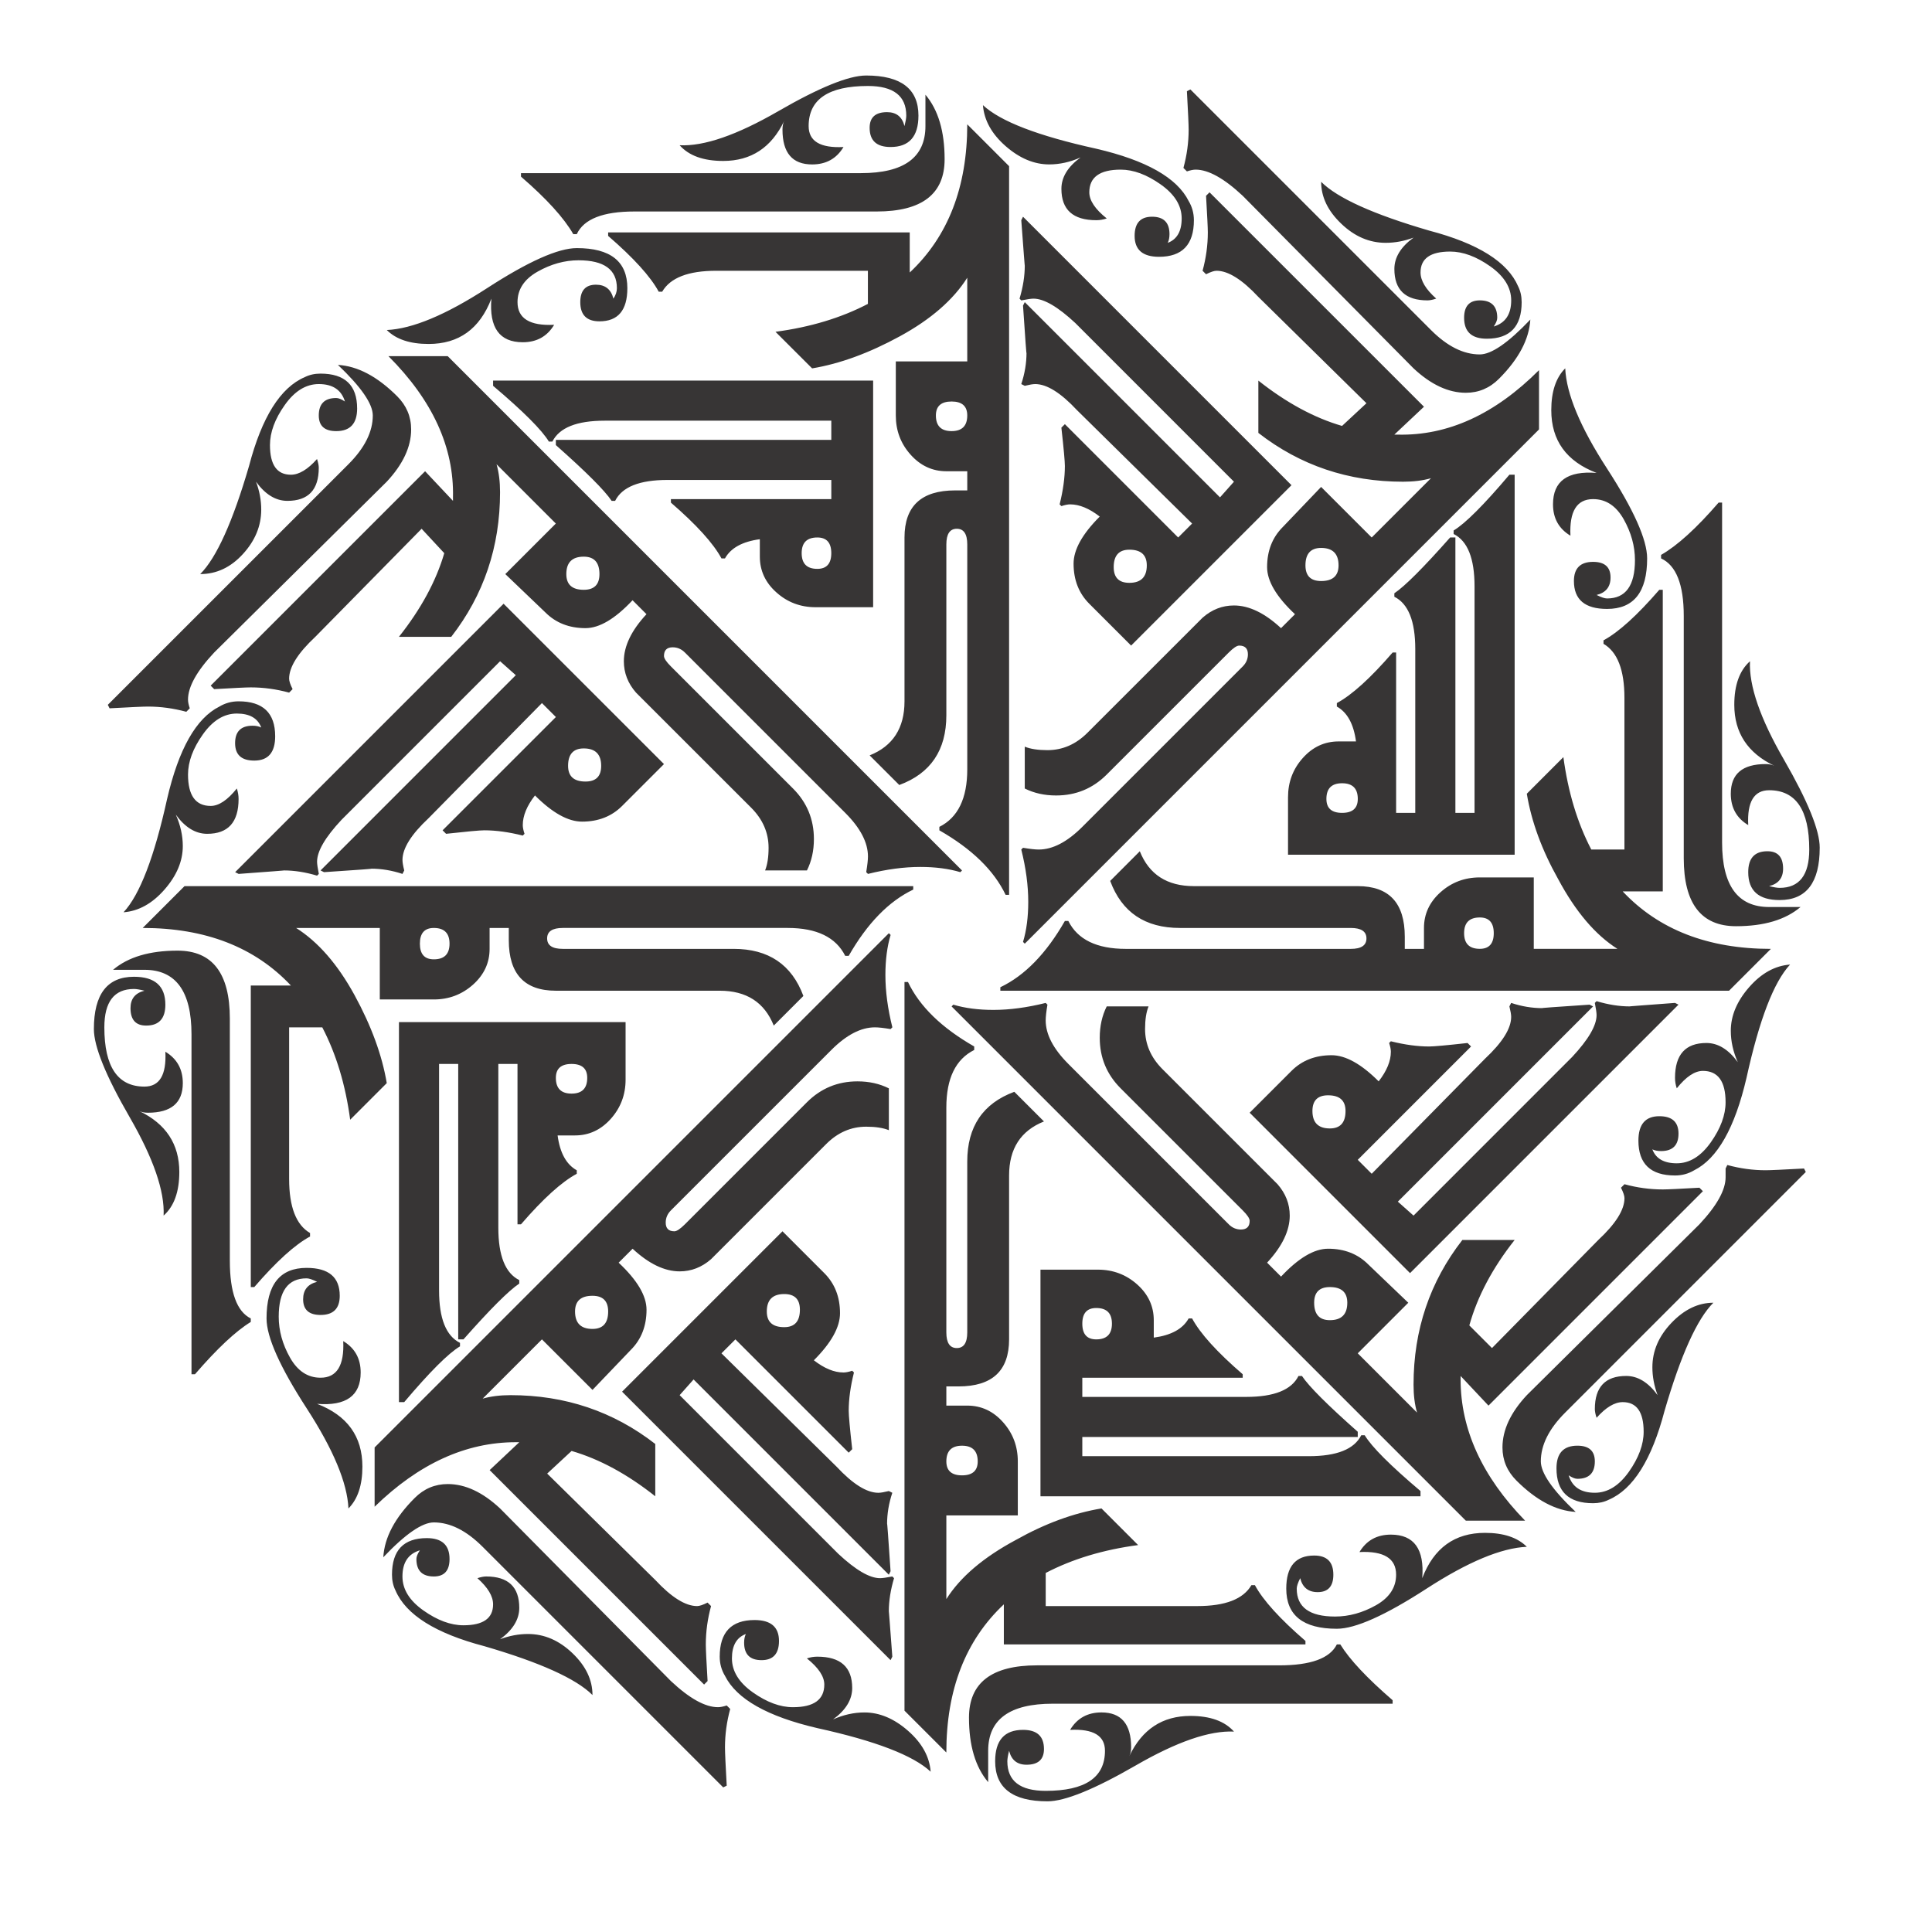 <?xml version="1.0" encoding="UTF-8" standalone="no"?>
<!-- Created with Inkscape (http://www.inkscape.org/) -->

<svg
   xmlns:dc="http://purl.org/dc/elements/1.1/"
   xmlns:cc="http://creativecommons.org/ns#"
   xmlns:rdf="http://www.w3.org/1999/02/22-rdf-syntax-ns#"
   xmlns:svg="http://www.w3.org/2000/svg"
   xmlns="http://www.w3.org/2000/svg"
   xmlns:sodipodi="http://sodipodi.sourceforge.net/DTD/sodipodi-0.dtd"
   xmlns:inkscape="http://www.inkscape.org/namespaces/inkscape"
   width="300"
   height="300"
   id="svg3075"
   version="1.1"
   inkscape:version="0.48.4 r9939"
   sodipodi:docname="islam.svg">
  <defs
     id="defs3077" />
  <sodipodi:namedview
     id="base"
     pagecolor="#ffffff"
     bordercolor="#666666"
     borderopacity="1.0"
     inkscape:pageopacity="0.0"
     inkscape:pageshadow="2"
     inkscape:zoom="0.35"
     inkscape:cx="375"
     inkscape:cy="291.42857"
     inkscape:document-units="px"
     inkscape:current-layer="layer1"
     showgrid="false"
     inkscape:snap-page="true"
     width="764px"
     inkscape:window-width="823"
     inkscape:window-height="615"
     inkscape:window-x="543"
     inkscape:window-y="101"
     inkscape:window-maximized="0" />
  <g
     inkscape:label="Layer 1"
     inkscape:groupmode="layer"
     id="layer1"
     transform="translate(0,-752.365)">
    <path
       d="m 282.564,884.004 c 0,5.414 -2.08,8.122 -6.228,8.122 -3.248,0 -4.872,-1.442 -4.872,-4.332 0,-2.166 0.991,-3.248 2.978,-3.248 1.626,0 2.436,0.905 2.436,2.706 0,1.447 -0.724,2.348 -2.166,2.708 0.719,0.182 1.258,0.272 1.624,0.272 3.066,0 4.604,-1.985 4.604,-5.956 0,-6.133 -2.08,-9.204 -6.228,-9.204 -2.348,0 -3.432,1.808 -3.248,5.414 -1.808,-1.082 -2.708,-2.706 -2.708,-4.872 0,-3.066 1.801,-4.604 5.414,-4.604 0.542,0 0.991,0.096 1.357,0.272 -4.153,-1.982 -6.228,-5.144 -6.228,-9.476 0,-3.066 0.814,-5.318 2.438,-6.766 -0.182,3.79 1.577,8.892 5.279,15.295 3.694,6.41 5.549,10.96 5.549,13.668 m -2.98,9.204 c -2.348,1.987 -5.681,2.98 -10.013,2.98 -5.414,0 -8.12,-3.523 -8.12,-10.56 l 0,-37.625 c 0,-4.872 -1.18,-7.847 -3.523,-8.929 l 0,-0.542 c 2.524,-1.442 5.505,-4.151 8.936,-8.122 l 0.54,0 0,52.785 c 0,6.68 2.436,10.013 7.308,10.013 l 4.872,0 z m -1.624,8.936 c -2.529,2.706 -4.781,8.566 -6.766,17.591 -1.805,7.759 -4.514,12.545 -8.12,14.35 -0.905,0.542 -1.899,0.81 -2.98,0.81 -3.79,0 -5.684,-1.805 -5.684,-5.414 0,-2.529 1.084,-3.79 3.25,-3.79 1.982,0 2.976,0.9 2.976,2.708 0,1.801 -0.908,2.706 -2.708,2.706 -0.542,0 -0.991,-0.091 -1.352,-0.267 0.542,1.442 1.803,2.166 3.79,2.166 1.985,0 3.743,-1.084 5.281,-3.25 1.528,-2.164 2.299,-4.244 2.299,-6.228 0,-3.248 -1.177,-4.872 -3.523,-4.872 -1.263,0 -2.615,0.9 -4.057,2.708 -0.182,-0.542 -0.272,-1.084 -0.272,-1.626 0,-3.611 1.624,-5.414 4.872,-5.414 1.803,0 3.427,0.993 4.874,2.98 -0.724,-1.624 -1.084,-3.248 -1.084,-4.872 0,-2.348 0.949,-4.604 2.846,-6.77 1.894,-2.166 4.011,-3.339 6.358,-3.515 m -11.91,52.51 c -2.532,2.524 -5.056,8.12 -7.58,16.784 -1.989,7.577 -4.874,12.182 -8.664,13.806 -0.721,0.361 -1.533,0.542 -2.433,0.542 -3.79,0 -5.686,-1.805 -5.686,-5.414 0,-2.348 1.082,-3.52 3.248,-3.52 1.805,0 2.708,0.814 2.708,2.438 0,1.801 -0.903,2.706 -2.708,2.706 -0.358,0 -0.81,-0.182 -1.352,-0.54 0.542,1.801 1.894,2.706 4.06,2.706 1.982,0 3.746,-1.082 5.279,-3.248 1.533,-2.166 2.301,-4.246 2.301,-6.228 0,-3.071 -1.084,-4.599 -3.25,-4.599 -1.263,0 -2.615,0.81 -4.057,2.433 -0.182,-0.542 -0.272,-0.991 -0.272,-1.352 0,-3.429 1.624,-5.144 4.872,-5.144 1.801,0 3.424,0.991 4.872,2.978 -0.54,-1.445 -0.809,-2.887 -0.809,-4.33 0,-2.529 0.989,-4.83 2.976,-6.905 1.985,-2.073 4.151,-3.113 6.498,-3.113 m -10.288,-115.58 c 0,5.23 -2.073,7.847 -6.223,7.847 -3.429,0 -5.147,-1.442 -5.147,-4.332 0,-1.982 0.993,-2.976 2.98,-2.976 1.803,0 2.708,0.81 2.708,2.433 0,1.447 -0.724,2.35 -2.166,2.708 0.719,0.363 1.261,0.542 1.624,0.542 2.885,0 4.332,-1.985 4.332,-5.956 0,-2.166 -0.591,-4.283 -1.759,-6.363 -1.18,-2.07 -2.755,-3.108 -4.739,-3.108 -2.529,0 -3.699,1.891 -3.52,5.681 -1.803,-1.082 -2.708,-2.706 -2.708,-4.872 0,-3.608 2.257,-5.232 6.77,-4.874 -4.695,-1.801 -7.038,-5.048 -7.038,-9.744 0,-2.885 0.719,-5.051 2.166,-6.498 0.177,3.971 2.343,9.162 6.496,15.567 4.151,6.405 6.223,11.058 6.223,13.943 m 24.636,95.279 -37.355,37.358 c -2.532,2.524 -3.79,5.051 -3.79,7.58 0,1.801 1.801,4.418 5.414,7.847 -3.071,-0.182 -6.138,-1.805 -9.204,-4.872 -1.447,-1.447 -2.166,-3.157 -2.166,-5.142 0,-2.708 1.261,-5.414 3.79,-8.122 l 26.797,-26.527 c 2.706,-2.89 4.062,-5.323 4.062,-7.308 l 0,-1.354 0.267,-0.542 c 1.985,0.542 3.969,0.814 5.956,0.814 0.719,0 2.708,-0.096 5.956,-0.272 l 0.272,0.54 z m -48.453,-37.083 c 0,-1.624 -0.724,-2.438 -2.166,-2.438 -1.624,0 -2.438,0.814 -2.438,2.438 0,1.624 0.814,2.433 2.438,2.433 1.442,0 2.166,-0.809 2.166,-2.433 m -21.113,-20.846 c 0,-1.624 -0.814,-2.433 -2.438,-2.433 -1.624,0 -2.436,0.81 -2.436,2.433 0,1.447 0.812,2.166 2.436,2.166 1.624,0 2.438,-0.719 2.438,-2.166 m 25.446,-77.146 c 0,3.79 -1.805,5.686 -5.414,5.686 -2.348,0 -3.523,-1.082 -3.523,-3.248 0,-1.801 0.814,-2.706 2.438,-2.706 1.803,0 2.708,0.905 2.708,2.706 0,0.365 -0.182,0.81 -0.542,1.352 1.803,-0.542 2.708,-1.894 2.708,-4.057 0,-1.985 -1.084,-3.743 -3.248,-5.281 -2.166,-1.528 -4.246,-2.299 -6.231,-2.299 -3.069,0 -4.599,1.082 -4.599,3.248 0,1.266 0.812,2.615 2.436,4.057 -0.542,0.182 -0.994,0.275 -1.352,0.275 -3.432,0 -5.147,-1.626 -5.147,-4.874 0,-1.801 0.993,-3.424 2.98,-4.872 -1.447,0.542 -2.89,0.809 -4.332,0.809 -2.529,0 -4.833,-0.986 -6.903,-2.976 -2.08,-1.985 -3.115,-4.148 -3.115,-6.496 2.527,2.529 8.122,5.053 16.784,7.577 7.58,1.989 12.184,4.874 13.808,8.664 0.361,0.724 0.542,1.533 0.542,2.433 M 209.208,954.654 c 0,-1.624 -0.905,-2.433 -2.708,-2.433 -1.624,0 -2.438,0.809 -2.438,2.433 0,1.805 0.814,2.706 2.438,2.706 1.803,0 2.708,-0.9 2.708,-2.706 m -0.275,-29.773 c 0,-1.624 -0.905,-2.438 -2.706,-2.438 -1.624,0 -2.433,0.814 -2.433,2.438 0,1.801 0.9,2.708 2.706,2.708 1.624,0 2.433,-0.908 2.433,-2.708 m -1.082,-84.726 c 0,-1.801 -0.905,-2.708 -2.708,-2.708 -1.624,0 -2.433,0.908 -2.433,2.708 0,1.624 0.81,2.433 2.433,2.433 1.803,0 2.708,-0.81 2.708,-2.433 m 27.342,44.93 -35.189,0 0,-8.929 c 0,-2.343 0.76,-4.374 2.299,-6.091 1.533,-1.715 3.383,-2.571 5.549,-2.571 l 2.706,0 c -0.363,-2.708 -1.349,-4.509 -2.973,-5.416 l 0,-0.54 c 2.343,-1.261 5.23,-3.881 8.662,-7.852 l 0.542,0 0,24.903 2.973,0 0,-25.445 c 0,-4.327 -1.082,-7.033 -3.248,-8.117 l 0,-0.54 c 1.624,-1.084 4.509,-3.974 8.662,-8.664 l 0.817,0 0,42.766 2.973,0 0,-35.187 c 0,-4.33 -1.082,-7.038 -3.248,-8.12 l 0,-0.542 c 1.803,-1.082 4.69,-3.967 8.662,-8.662 l 0.814,0 0,59.006 z m 1.894,107.466 c -3.971,0.177 -9.16,2.343 -15.567,6.496 -6.405,4.151 -11.053,6.231 -13.936,6.231 -5.237,0 -7.855,-2.08 -7.855,-6.231 0,-3.429 1.442,-5.139 4.332,-5.139 1.985,0 2.98,0.986 2.98,2.976 0,1.801 -0.814,2.706 -2.438,2.706 -1.447,0 -2.348,-0.724 -2.708,-2.166 -0.363,0.719 -0.54,1.261 -0.54,1.624 0,2.885 1.982,4.332 5.954,4.332 2.166,0 4.283,-0.589 6.363,-1.759 2.07,-1.173 3.115,-2.755 3.115,-4.737 0,-2.532 -1.899,-3.699 -5.689,-3.518 1.084,-1.805 2.708,-2.706 4.874,-2.706 3.606,0 5.23,2.249 4.872,6.763 1.801,-4.695 5.048,-7.038 9.746,-7.038 2.882,0 5.048,0.719 6.496,2.166 m 23.549,-84.184 -41.685,41.687 -24.903,-24.906 6.496,-6.496 c 1.626,-1.624 3.694,-2.433 6.226,-2.433 2.164,0 4.604,1.352 7.31,4.057 1.261,-1.624 1.894,-3.157 1.894,-4.599 0,-0.363 -0.093,-0.814 -0.27,-1.357 l 0.27,-0.267 c 2.164,0.542 4.148,0.81 5.954,0.81 0.719,0 2.708,-0.182 5.956,-0.542 l 0.542,0.542 -17.593,17.598 2.166,2.166 17.593,-17.866 c 2.706,-2.532 4.062,-4.698 4.062,-6.498 0,-0.363 -0.096,-0.905 -0.275,-1.624 l 0.275,-0.542 c 1.624,0.542 3.248,0.81 4.867,0.81 -0.542,0 1.899,-0.182 7.313,-0.54 l 0.54,0.272 -30.317,30.317 2.438,2.166 24.631,-24.636 c 2.524,-2.706 3.79,-4.872 3.79,-6.496 0,-0.365 -0.091,-0.993 -0.272,-1.894 l 0.272,-0.272 c 1.801,0.542 3.518,0.814 5.142,0.814 -0.184,0 2.166,-0.182 7.038,-0.542 l 0.542,0.27 z M 237.629,801.984 c -0.184,3.071 -1.808,6.138 -4.874,9.204 -1.447,1.447 -3.157,2.166 -5.139,2.166 -2.708,0 -5.414,-1.258 -8.122,-3.79 l -26.527,-26.797 c -2.89,-2.706 -5.328,-4.062 -7.313,-4.062 -0.363,0 -0.809,0.096 -1.352,0.275 l -0.54,-0.542 c 0.54,-1.985 0.81,-3.967 0.81,-5.956 0,-0.719 -0.091,-2.706 -0.27,-5.956 l 0.542,-0.272 37.358,37.358 c 2.524,2.529 5.048,3.788 7.577,3.788 1.803,0 4.418,-1.801 7.85,-5.414 m -59.555,38.172 c 0,-1.624 -0.905,-2.438 -2.706,-2.438 -1.624,0 -2.433,0.905 -2.433,2.706 0,1.624 0.809,2.441 2.433,2.441 1.801,0 2.706,-0.903 2.706,-2.708 m -5.414,117.746 c 0,-1.624 -0.81,-2.433 -2.433,-2.433 -1.447,0 -2.166,0.81 -2.166,2.433 0,1.624 0.719,2.438 2.166,2.438 1.624,0 2.433,-0.814 2.433,-2.438 m 47.915,26.802 -59.011,0 0,-35.191 8.929,0 c 2.345,0 4.376,0.768 6.096,2.301 1.71,1.533 2.568,3.38 2.568,5.546 l 0,2.708 c 2.706,-0.366 4.509,-1.352 5.414,-2.976 l 0.54,0 c 1.261,2.343 3.881,5.232 7.855,8.662 l 0,0.542 -24.906,0 0,2.976 25.445,0 c 4.332,0 7.038,-1.084 8.122,-3.248 l 0.542,0 c 1.082,1.624 3.967,4.506 8.662,8.662 l 0,0.814 -42.771,0 0,2.976 35.191,0 c 4.332,0 7.038,-1.084 8.122,-3.248 l 0.54,0 c 1.084,1.801 3.967,4.69 8.662,8.662 l 0,0.814 z m 18.403,-174.866 0,9.204 -79.852,79.852 -0.27,-0.272 c 0.542,-1.801 0.81,-3.876 0.81,-6.223 0,-2.524 -0.358,-5.232 -1.082,-8.122 l 0.272,-0.272 c 1.084,0.182 1.894,0.272 2.433,0.272 2.166,0 4.423,-1.173 6.77,-3.52 l 24.906,-24.906 c 0.54,-0.54 0.81,-1.168 0.81,-1.891 0,-0.9 -0.451,-1.352 -1.352,-1.352 -0.366,0 -0.905,0.361 -1.624,1.079 l -18.95,18.947 c -2.166,2.166 -4.786,3.248 -7.852,3.248 -1.805,0 -3.429,-0.358 -4.872,-1.082 l 0,-6.496 c 0.9,0.363 2.073,0.54 3.52,0.54 2.343,0 4.418,-0.9 6.223,-2.706 l 17.868,-17.861 c 1.44,-1.266 3.066,-1.899 4.872,-1.899 2.343,0 4.781,1.175 7.31,3.523 l 2.166,-2.166 c -2.89,-2.708 -4.33,-5.147 -4.33,-7.313 0,-2.524 0.81,-4.599 2.433,-6.223 l 5.954,-6.228 7.855,7.852 9.204,-9.204 c -1.266,0.365 -2.708,0.542 -4.332,0.542 -8.485,0 -15.974,-2.524 -22.47,-7.58 l 0,-8.12 c 4.33,3.429 8.662,5.777 12.994,7.038 l 3.79,-3.523 -16.784,-16.509 c -2.529,-2.708 -4.695,-4.062 -6.498,-4.062 -0.363,0 -0.905,0.182 -1.624,0.54 l -0.54,-0.54 c 0.54,-1.985 0.814,-3.969 0.814,-5.956 0,-0.719 -0.096,-2.613 -0.275,-5.684 l 0.542,-0.54 33.298,33.293 -4.604,4.332 0.542,0 c 7.757,0.182 15.069,-3.152 21.923,-10.013 m -38.434,17.866 -24.903,24.903 -6.496,-6.496 c -1.624,-1.624 -2.438,-3.699 -2.438,-6.228 0,-2.166 1.354,-4.599 4.062,-7.308 -1.624,-1.261 -3.162,-1.896 -4.604,-1.896 -0.365,0 -0.81,0.096 -1.352,0.272 l -0.272,-0.272 c 0.54,-2.166 0.814,-4.151 0.814,-5.956 0,-0.719 -0.182,-2.708 -0.542,-5.956 l 0.542,-0.54 17.593,17.596 2.164,-2.164 -17.866,-17.598 c -2.529,-2.708 -4.695,-4.06 -6.496,-4.06 -0.361,0 -0.9,0.093 -1.624,0.27 l -0.542,-0.27 c 0.542,-1.624 0.814,-3.248 0.814,-4.872 0,0.542 -0.182,-1.896 -0.542,-7.31 l 0.27,-0.542 30.317,30.317 2.166,-2.433 -24.631,-24.636 c -2.708,-2.524 -4.872,-3.79 -6.498,-3.79 -0.363,0 -0.996,0.096 -1.896,0.275 l -0.267,-0.275 c 0.54,-1.801 0.81,-3.515 0.81,-5.139 0,0.182 -0.184,-2.166 -0.542,-7.04 l 0.272,-0.54 41.687,41.687 z m 74.44,72 -6.496,6.498 -113.152,0 0,-0.542 c 3.79,-1.805 7.129,-5.237 10.018,-10.286 l 0.54,0 c 1.442,2.885 4.418,4.33 8.932,4.33 l 34.922,0 c 1.626,0 2.436,-0.54 2.436,-1.624 0,-1.082 -0.81,-1.624 -2.436,-1.624 l -26.527,0 c -5.414,0 -9.027,-2.433 -10.828,-7.305 l 4.599,-4.604 c 1.442,3.611 4.239,5.414 8.394,5.414 l 25.446,0 c 4.872,0 7.305,2.62 7.305,7.852 l 0,1.891 2.98,0 0,-3.248 c 0,-2.166 0.854,-4.016 2.568,-5.549 1.715,-1.533 3.746,-2.299 6.093,-2.299 l 8.389,0 0,11.095 12.994,0 c -3.429,-2.164 -6.496,-5.772 -9.204,-10.828 -2.529,-4.509 -4.153,-8.929 -4.872,-13.261 l 5.681,-5.686 c 0.724,5.414 2.166,10.2 4.332,14.348 l 5.147,0 0,-23.552 c 0,-4.332 -1.084,-7.126 -3.25,-8.389 l 0,-0.542 c 2.343,-1.261 5.232,-3.881 8.664,-7.847 l 0.54,0 0,46.829 -6.228,0 c 5.593,5.954 13.269,8.929 23.012,8.929 M 191.61,1021.245 c -3.79,-0.181 -8.887,1.577 -15.295,5.282 -6.405,3.692 -10.96,5.546 -13.668,5.546 -5.414,0 -8.12,-2.073 -8.12,-6.223 0,-3.248 1.442,-4.872 4.33,-4.872 2.166,0 3.25,0.986 3.25,2.976 0,1.624 -0.908,2.438 -2.708,2.438 -1.447,0 -2.348,-0.724 -2.708,-2.166 -0.182,0.719 -0.272,1.261 -0.272,1.624 0,3.066 1.985,4.599 5.956,4.599 6.133,0 9.204,-2.073 9.204,-6.223 0,-2.348 -1.805,-3.429 -5.414,-3.248 1.082,-1.805 2.706,-2.708 4.872,-2.708 3.066,0 4.604,1.803 4.604,5.414 0,0.542 -0.096,0.989 -0.272,1.352 1.982,-4.153 5.144,-6.223 9.476,-6.223 3.066,0 5.318,0.809 6.766,2.433 m -6.223,-234.688 c 0,3.79 -1.808,5.684 -5.414,5.684 -2.532,0 -3.79,-1.084 -3.79,-3.248 0,-1.985 0.9,-2.976 2.706,-2.976 1.803,0 2.708,0.905 2.708,2.706 0,0.542 -0.096,0.991 -0.272,1.352 1.44,-0.542 2.164,-1.801 2.164,-3.79 0,-1.985 -1.082,-3.741 -3.248,-5.274 -2.166,-1.533 -4.239,-2.306 -6.223,-2.306 -3.248,0 -4.872,1.18 -4.872,3.523 0,1.263 0.9,2.615 2.706,4.057 -0.542,0.182 -1.082,0.272 -1.624,0.272 -3.613,0 -5.414,-1.624 -5.414,-4.872 0,-1.801 0.986,-3.424 2.976,-4.872 -1.624,0.724 -3.248,1.082 -4.872,1.082 -2.348,0 -4.599,-0.949 -6.766,-2.841 -2.166,-1.899 -3.341,-4.016 -3.523,-6.363 2.708,2.529 8.571,4.781 17.598,6.766 7.757,1.805 12.538,4.514 14.345,8.122 0.54,0.905 0.814,1.896 0.814,2.978 m 30.859,229.817 0,0.542 -52.79,0 c -6.677,0 -10.013,2.438 -10.013,7.31 l 0,4.872 c -1.987,-2.348 -2.98,-5.686 -2.98,-10.018 0,-5.414 3.523,-8.12 10.56,-8.12 l 37.625,0 c 4.872,0 7.852,-1.082 8.936,-3.248 l 0.54,0 c 1.442,2.343 4.151,5.232 8.122,8.662 m 48.178,-79.04 -33.293,33.295 -4.33,-4.604 0,0.54 c 0,7.757 3.339,15.069 10.018,21.93 l -9.204,0 -79.854,-79.854 0.267,-0.272 c 1.803,0.54 3.881,0.814 6.223,0.814 2.527,0 5.232,-0.365 8.122,-1.084 l 0.272,0.27 c -0.182,1.082 -0.272,1.896 -0.272,2.438 0,2.166 1.173,4.418 3.52,6.766 l 24.906,24.903 c 0.54,0.542 1.168,0.809 1.891,0.809 0.9,0 1.357,-0.451 1.357,-1.352 0,-0.363 -0.363,-0.905 -1.082,-1.624 l -18.95,-18.947 c -2.166,-2.166 -3.248,-4.783 -3.248,-7.85 0,-1.805 0.358,-3.429 1.082,-4.872 l 6.498,0 c -0.366,0.9 -0.542,2.07 -0.542,3.518 0,2.343 0.9,4.42 2.706,6.228 l 17.868,17.866 c 1.258,1.442 1.891,3.066 1.891,4.872 0,2.343 -1.173,4.776 -3.515,7.308 l 2.164,2.164 c 2.708,-2.887 5.142,-4.33 7.308,-4.33 2.524,0 4.604,0.809 6.228,2.433 l 6.223,5.956 -7.847,7.852 9.204,9.204 c -0.365,-1.266 -0.542,-2.708 -0.542,-4.332 0,-8.485 2.524,-15.972 7.58,-22.47 l 8.12,0 c -3.429,4.332 -5.777,8.752 -7.038,13.266 l 3.518,3.518 16.509,-16.784 c 2.708,-2.524 4.065,-4.69 4.065,-6.491 0,-0.365 -0.184,-0.908 -0.542,-1.624 l 0.542,-0.542 c 1.982,0.542 3.967,0.809 5.954,0.809 0.719,0 2.612,-0.091 5.684,-0.267 l 0.54,0.54 z m -112.605,41.957 c 0,-1.624 -0.814,-2.438 -2.438,-2.438 -1.619,0 -2.433,0.814 -2.433,2.438 0,1.442 0.814,2.166 2.433,2.166 1.624,0 2.438,-0.724 2.438,-2.166 M 150.195,816.876 c 0,-1.442 -0.814,-2.166 -2.433,-2.166 -1.624,0 -2.438,0.724 -2.438,2.166 0,1.624 0.814,2.433 2.438,2.433 1.619,0 2.433,-0.81 2.433,-2.433 m 52.515,190.293 0,0.542 -46.834,0 0,-6.223 c -5.954,5.591 -8.929,13.261 -8.929,23.005 l -6.498,-6.496 0,-113.147 0.542,0 c 1.801,3.79 5.232,7.124 10.286,10.013 l 0,0.542 c -2.887,1.442 -4.33,4.423 -4.33,8.934 l 0,34.919 c 0,1.624 0.542,2.433 1.624,2.433 1.082,0 1.624,-0.81 1.624,-2.433 l 0,-26.53 c 0,-5.414 2.433,-9.025 7.308,-10.828 l 4.604,4.604 c -3.613,1.442 -5.416,4.236 -5.416,8.389 l 0,25.446 c 0,4.872 -2.615,7.308 -7.852,7.308 l -1.891,0 0,2.98 3.248,0 c 2.166,0 4.016,0.851 5.549,2.571 1.533,1.712 2.299,3.743 2.299,6.091 l 0,8.389 -11.095,0 0,12.994 c 2.166,-3.432 5.772,-6.498 10.828,-9.204 4.509,-2.532 8.932,-4.155 13.261,-4.874 l 5.689,5.689 c -5.416,0.719 -10.202,2.164 -14.35,4.33 l 0,5.142 23.552,0 c 4.332,0 7.126,-1.082 8.389,-3.248 l 0.542,0 c 1.261,2.343 3.881,5.232 7.852,8.662 M 129.082,838.26 c 0,-1.626 -0.724,-2.436 -2.166,-2.436 -1.624,0 -2.433,0.809 -2.433,2.436 0,1.624 0.81,2.438 2.433,2.438 1.442,0 2.166,-0.814 2.166,-2.438 m -4.874,117.477 c 0,-1.624 -0.809,-2.433 -2.433,-2.433 -1.805,0 -2.706,0.9 -2.706,2.708 0,1.624 0.9,2.433 2.706,2.433 1.624,0 2.433,-0.905 2.433,-2.708 m 20.306,71.737 c -2.708,-2.529 -8.576,-4.786 -17.598,-6.768 -7.761,-1.808 -12.542,-4.514 -14.345,-8.122 -0.542,-0.905 -0.814,-1.891 -0.814,-2.975 0,-3.79 1.803,-5.686 5.414,-5.686 2.524,0 3.79,1.082 3.79,3.248 0,1.984 -0.905,2.981 -2.706,2.981 -1.808,0 -2.708,-0.905 -2.708,-2.708 0,-0.54 0.091,-0.996 0.272,-1.354 -1.445,0.54 -2.164,1.801 -2.164,3.79 0,1.982 1.082,3.741 3.248,5.279 2.166,1.528 4.234,2.299 6.223,2.299 3.248,0 4.872,-1.173 4.872,-3.515 0,-1.266 -0.905,-2.622 -2.706,-4.062 0.54,-0.184 1.082,-0.27 1.624,-0.27 3.608,0 5.414,1.624 5.414,4.872 0,1.803 -0.991,3.427 -2.976,4.874 1.624,-0.724 3.248,-1.084 4.872,-1.084 2.343,0 4.599,0.944 6.766,2.843 2.166,1.891 3.339,4.013 3.523,6.361 m -1.899,-257.158 c 0,3.25 -1.447,4.874 -4.33,4.874 -2.166,0 -3.25,-0.993 -3.25,-2.98 0,-1.624 0.903,-2.433 2.708,-2.433 1.442,0 2.343,0.724 2.706,2.164 0.179,-0.719 0.275,-1.258 0.275,-1.624 0,-3.066 -1.989,-4.604 -5.956,-4.604 -6.138,0 -9.204,2.08 -9.204,6.228 0,2.348 1.801,3.432 5.414,3.25 -1.082,1.805 -2.706,2.706 -4.872,2.706 -3.071,0 -4.604,-1.801 -4.604,-5.414 0,-0.542 0.091,-0.991 0.272,-1.357 -1.987,4.155 -5.147,6.228 -9.476,6.228 -3.071,0 -5.323,-0.814 -6.766,-2.438 3.79,0.184 8.883,-1.575 15.292,-5.274 6.402,-3.699 10.963,-5.554 13.671,-5.554 5.414,0 8.12,2.08 8.12,6.228 m -3.79,227.108 c -0.54,1.803 -0.81,3.523 -0.81,5.146 0,-0.181 0.177,2.166 0.542,7.038 l -0.272,0.542 -41.69,-41.687 24.906,-24.906 6.496,6.498 c 1.624,1.624 2.438,3.699 2.438,6.223 0,2.166 -1.354,4.604 -4.062,7.31 1.624,1.261 3.157,1.894 4.604,1.894 0.361,0 0.81,-0.091 1.352,-0.27 l 0.272,0.27 c -0.542,2.166 -0.814,4.148 -0.814,5.956 0,0.719 0.177,2.706 0.542,5.954 l -0.542,0.542 -17.593,-17.593 -2.166,2.166 17.868,17.593 c 2.524,2.706 4.69,4.062 6.496,4.062 0.361,0 0.9,-0.096 1.624,-0.272 l 0.542,0.272 c -0.542,1.624 -0.814,3.248 -0.814,4.872 0,-0.54 0.177,1.894 0.542,7.308 l -0.27,0.542 -30.317,-30.32 -2.166,2.438 24.631,24.631 c 2.708,2.527 4.872,3.79 6.496,3.79 0.361,0 0.993,-0.091 1.899,-0.267 l 0.267,0.267 z m 17.866,-106.109 -0.54,0 c -1.808,-3.788 -5.237,-7.129 -10.288,-10.018 l 0,-0.54 c 2.885,-1.442 4.332,-4.418 4.332,-8.932 l 0,-34.917 c 0,-1.624 -0.542,-2.438 -1.624,-2.438 -1.082,0 -1.624,0.814 -1.624,2.438 l 0,26.522 c 0,5.414 -2.433,9.027 -7.308,10.828 l -4.604,-4.599 c 3.608,-1.442 5.414,-4.239 5.414,-8.394 l 0,-25.441 c 0,-4.872 2.617,-7.31 7.855,-7.31 l 1.891,0 0,-2.976 -3.248,0 c -2.166,0 -4.021,-0.859 -5.549,-2.573 -1.538,-1.715 -2.299,-3.741 -2.299,-6.088 l 0,-8.394 11.095,0 0,-12.994 c -2.166,3.429 -5.644,6.454 -10.421,9.069 -4.786,2.617 -9.339,4.288 -13.668,5.007 l -5.689,-5.681 c 5.414,-0.719 10.197,-2.166 14.35,-4.332 l 0,-5.144 -23.554,0 c -4.33,0 -7.129,1.082 -8.387,3.248 l -0.542,0 c -1.266,-2.343 -3.886,-5.232 -7.852,-8.662 l 0,-0.542 46.831,0 0,6.228 c 5.956,-5.591 8.932,-13.266 8.932,-23.012 l 6.496,6.498 0,113.149 z m -62.258,64.697 c 0,-1.626 -0.81,-2.441 -2.436,-2.441 -1.805,0 -2.706,0.814 -2.706,2.441 0,1.801 0.9,2.706 2.706,2.706 1.626,0 2.436,-0.905 2.436,-2.706 m -1.084,-84.728 c 0,-1.801 -0.905,-2.706 -2.706,-2.706 -1.624,0 -2.433,0.905 -2.433,2.706 0,1.626 0.9,2.436 2.706,2.436 1.624,0 2.433,-0.81 2.433,-2.436 m -0.267,-29.775 c 0,-1.803 -0.814,-2.708 -2.438,-2.708 -1.808,0 -2.708,0.905 -2.708,2.708 0,1.624 0.9,2.438 2.708,2.438 1.624,0 2.438,-0.814 2.438,-2.438 m -1.899,78.228 c 0,-1.445 -0.81,-2.164 -2.433,-2.164 -1.624,0 -2.438,0.719 -2.438,2.164 0,1.626 0.814,2.441 2.438,2.441 1.624,0 2.433,-0.814 2.433,-2.441 m 55.495,-142.655 c 0,5.414 -3.52,8.122 -10.558,8.122 l -37.625,0 c -4.872,0 -7.852,1.177 -8.936,3.52 l -0.54,0 c -1.447,-2.524 -4.155,-5.505 -8.122,-8.934 l 0,-0.542 52.79,0 c 6.672,0 10.013,-2.433 10.013,-7.308 l 0,-4.872 c 1.982,2.348 2.978,5.681 2.978,10.013 m -11.1,69.571 -8.932,0 c -2.348,0 -4.379,-0.765 -6.093,-2.303 -1.715,-1.528 -2.568,-3.383 -2.568,-5.549 l 0,-2.706 c -2.706,0.363 -4.514,1.354 -5.414,2.98 l -0.542,0 c -1.263,-2.343 -3.886,-5.232 -7.852,-8.664 l 0,-0.54 24.906,0 0,-2.98 -25.446,0 c -4.332,0 -7.04,1.082 -8.122,3.248 l -0.542,0 c -1.082,-1.624 -3.971,-4.509 -8.662,-8.662 l 0,-0.809 42.771,0 0,-2.98 -35.191,0 c -4.332,0 -7.038,1.082 -8.122,3.248 l -0.54,0 c -1.084,-1.801 -3.971,-4.69 -8.664,-8.662 l 0,-0.81 59.013,0 0,35.189 z m -65.776,52.243 c 0,-1.624 -0.814,-2.438 -2.441,-2.438 -1.44,0 -2.164,0.814 -2.164,2.438 0,1.624 0.724,2.433 2.164,2.433 1.626,0 2.441,-0.81 2.441,-2.433 m 27.337,21.116 c 0,2.343 -0.765,4.369 -2.299,6.088 -1.533,1.71 -3.383,2.573 -5.549,2.573 l -2.708,0 c 0.361,2.706 1.352,4.509 2.976,5.414 l 0,0.542 c -2.348,1.258 -5.235,3.876 -8.662,7.847 l -0.542,0 0,-24.903 -2.976,0 0,25.445 c 0,4.33 1.084,7.038 3.25,8.12 l 0,0.542 c -1.624,1.082 -4.514,3.967 -8.664,8.662 l -0.814,0 0,-42.769 -2.973,0 0,35.189 c 0,4.332 1.082,7.038 3.248,8.122 l 0,0.542 c -1.808,1.082 -4.695,3.967 -8.664,8.662 l -0.814,0 0,-59.013 35.191,0 0,8.936 z m -5.142,95.554 c -2.529,-2.529 -8.12,-5.056 -16.781,-7.58 -7.58,-1.989 -12.184,-4.872 -13.808,-8.662 -0.361,-0.724 -0.542,-1.538 -0.542,-2.438 0,-3.79 1.805,-5.684 5.414,-5.684 2.348,0 3.523,1.084 3.523,3.248 0,1.803 -0.814,2.708 -2.441,2.708 -1.805,0 -2.706,-0.905 -2.706,-2.708 0,-0.363 0.182,-0.814 0.542,-1.354 -1.803,0.54 -2.708,1.896 -2.708,4.062 0,1.985 1.084,3.741 3.248,5.274 2.166,1.533 4.241,2.306 6.228,2.306 3.066,0 4.599,-1.084 4.599,-3.248 0,-1.266 -0.81,-2.622 -2.433,-4.065 0.542,-0.182 0.989,-0.267 1.352,-0.267 3.427,0 5.147,1.624 5.147,4.872 0,1.803 -0.998,3.427 -2.98,4.874 1.442,-0.542 2.885,-0.814 4.33,-0.814 2.527,0 4.83,0.991 6.905,2.978 2.075,1.984 3.113,4.151 3.113,6.498 m 5.414,-218.452 c 0,3.432 -1.445,5.147 -4.33,5.147 -1.989,0 -2.98,-0.993 -2.98,-2.98 0,-1.801 0.814,-2.708 2.438,-2.708 1.442,0 2.343,0.724 2.708,2.166 0.358,-0.54 0.54,-1.082 0.54,-1.624 0,-2.885 -1.987,-4.332 -5.954,-4.332 -2.166,0 -4.288,0.591 -6.363,1.764 -2.075,1.175 -3.115,2.75 -3.115,4.734 0,2.529 1.899,3.704 5.689,3.52 -1.084,1.808 -2.708,2.708 -4.874,2.708 -3.611,0 -5.235,-2.257 -4.872,-6.77 -1.805,4.695 -5.053,7.038 -9.746,7.038 -2.887,0 -5.053,-0.719 -6.496,-2.164 3.967,-0.179 9.155,-2.345 15.567,-6.498 6.4,-4.148 11.049,-6.223 13.936,-6.223 5.232,0 7.852,2.075 7.852,6.223 m 15.969,220.618 c -0.54,1.982 -0.81,3.967 -0.81,5.954 0,0.719 0.086,2.708 0.27,5.956 l -0.542,0.27 -37.358,-37.358 c -2.529,-2.529 -5.053,-3.79 -7.58,-3.79 -1.805,0 -4.42,1.801 -7.847,5.414 0.179,-3.071 1.803,-6.138 4.874,-9.204 1.44,-1.447 3.157,-2.166 5.139,-2.166 2.708,0 5.414,1.261 8.122,3.79 l 26.527,26.802 c 2.885,2.708 5.323,4.057 7.313,4.057 0.358,0 0.81,-0.091 1.352,-0.267 l 0.54,0.542 z m 25.178,-105.842 -0.272,0.27 c -1.084,-0.184 -1.894,-0.27 -2.436,-0.27 -2.164,0 -4.425,1.17 -6.768,3.518 l -24.906,24.903 c -0.54,0.542 -0.809,1.175 -0.809,1.899 0,0.9 0.446,1.349 1.352,1.349 0.358,0 0.9,-0.363 1.624,-1.082 l 18.95,-18.95 c 2.166,-2.164 4.781,-3.248 7.852,-3.248 1.801,0 3.424,0.361 4.872,1.084 l 0,6.496 c -0.905,-0.363 -2.078,-0.542 -3.52,-0.542 -2.348,0 -4.423,0.9 -6.223,2.708 l -17.868,17.866 c -1.445,1.261 -3.071,1.891 -4.872,1.891 -2.348,0 -4.786,-1.173 -7.31,-3.515 l -2.166,2.166 c 2.885,2.706 4.33,5.139 4.33,7.305 0,2.524 -0.809,4.604 -2.433,6.228 l -5.956,6.223 -7.852,-7.847 -9.204,9.204 c 1.261,-0.363 2.708,-0.542 4.332,-0.542 8.48,0 15.974,2.527 22.47,7.58 l 0,8.122 c -4.332,-3.432 -8.662,-5.779 -12.994,-7.038 l -3.79,3.515 16.784,16.516 c 2.524,2.706 4.69,4.057 6.498,4.057 0.358,0 0.9,-0.181 1.624,-0.542 l 0.54,0.542 c -0.54,1.984 -0.814,3.967 -0.814,5.956 0,0.719 0.091,2.615 0.275,5.686 l -0.542,0.542 -33.298,-33.298 4.604,-4.332 -0.542,0 c -7.761,0 -15.069,3.339 -21.925,10.018 l 0,-9.204 79.854,-79.854 0.27,0.27 c -0.542,1.801 -0.81,3.881 -0.81,6.228 0,2.524 0.358,5.23 1.082,8.12 m -82.293,68.212 c 0,2.885 -0.724,5.048 -2.166,6.496 -0.182,-3.971 -2.348,-9.16 -6.496,-15.56 -4.155,-6.412 -6.223,-11.058 -6.223,-13.943 0,-5.237 2.068,-7.852 6.223,-7.852 3.424,0 5.144,1.442 5.144,4.33 0,1.985 -0.996,2.98 -2.978,2.98 -1.808,0 -2.708,-0.814 -2.708,-2.438 0,-1.442 0.719,-2.348 2.166,-2.706 -0.724,-0.361 -1.266,-0.542 -1.624,-0.542 -2.89,0 -4.332,1.982 -4.332,5.956 0,2.164 0.584,4.288 1.759,6.361 1.173,2.075 2.75,3.115 4.739,3.115 2.524,0 3.697,-1.899 3.52,-5.686 1.803,1.082 2.708,2.706 2.708,4.872 0,3.608 -2.262,5.232 -6.77,4.872 4.69,1.803 7.038,5.051 7.038,9.746 m 46.829,-109.09 -6.498,6.498 c -1.624,1.624 -3.697,2.438 -6.223,2.438 -2.164,0 -4.604,-1.357 -7.31,-4.065 -1.266,1.626 -1.894,3.164 -1.894,4.604 0,0.365 0.088,0.809 0.27,1.352 l -0.27,0.275 c -2.164,-0.542 -4.153,-0.817 -5.954,-0.817 -0.724,0 -2.708,0.184 -5.956,0.542 l -0.542,-0.542 17.593,-17.591 -2.166,-2.166 -17.593,17.866 c -2.706,2.529 -4.062,4.695 -4.062,6.496 0,0.365 0.091,0.908 0.272,1.626 l -0.272,0.54 c -1.624,-0.54 -3.248,-0.814 -4.867,-0.814 0.54,0 -1.899,0.182 -7.313,0.542 l -0.54,-0.267 30.317,-30.32 -2.438,-2.166 -24.631,24.631 c -2.529,2.708 -3.79,4.874 -3.79,6.498 0,0.363 0.091,0.996 0.272,1.896 l -0.272,0.27 c -1.805,-0.542 -3.518,-0.81 -5.142,-0.81 0.177,0 -2.166,0.182 -7.038,0.54 l -0.542,-0.272 41.685,-41.682 24.903,24.898 z m 46.287,16.516 -0.267,0.267 c -1.808,-0.542 -3.881,-0.81 -6.223,-0.81 -2.532,0 -5.237,0.363 -8.122,1.082 l -0.272,-0.272 c 0.177,-1.082 0.272,-1.894 0.272,-2.433 0,-2.166 -1.177,-4.423 -3.523,-6.77 l -24.903,-24.903 c -0.542,-0.542 -1.173,-0.81 -1.891,-0.81 -0.908,0 -1.357,0.449 -1.357,1.349 0,0.366 0.358,0.905 1.082,1.624 l 18.95,18.95 c 2.166,2.166 3.248,4.786 3.248,7.852 0,1.808 -0.363,3.432 -1.082,4.874 l -6.498,0 c 0.361,-0.903 0.542,-2.075 0.542,-3.523 0,-2.343 -0.905,-4.418 -2.708,-6.223 L 98.762,859.915 c -1.263,-1.442 -1.891,-3.066 -1.891,-4.874 0,-2.343 1.168,-4.781 3.515,-7.305 l -2.164,-2.166 c -2.708,2.885 -5.142,4.332 -7.308,4.332 -2.529,0 -4.604,-0.814 -6.228,-2.438 l -6.223,-5.956 7.847,-7.847 -9.204,-9.204 c 0.361,1.263 0.542,2.706 0.542,4.33 0,8.485 -2.529,15.969 -7.58,22.465 l -8.122,0 c 3.432,-4.33 5.774,-8.662 7.04,-12.991 l -3.518,-3.79 -16.509,16.781 c -2.708,2.532 -4.065,4.695 -4.065,6.498 0,0.363 0.179,0.905 0.542,1.624 l -0.542,0.542 c -1.987,-0.542 -3.971,-0.814 -5.954,-0.814 -0.724,0 -2.617,0.096 -5.684,0.272 l -0.542,-0.542 33.295,-33.293 4.33,4.599 0,-0.542 c 0.179,-7.757 -3.162,-15.062 -10.018,-21.923 l 9.204,0 79.854,79.854 z M 55.456,815.792 c 0,2.348 -1.082,3.518 -3.248,3.518 -1.808,0 -2.708,-0.81 -2.708,-2.433 0,-1.803 0.9,-2.708 2.708,-2.708 0.358,0 0.81,0.182 1.352,0.542 -0.542,-1.801 -1.894,-2.708 -4.06,-2.708 -1.987,0 -3.751,1.084 -5.279,3.25 -1.538,2.164 -2.301,4.239 -2.301,6.223 0,3.071 1.084,4.604 3.25,4.604 1.258,0 2.61,-0.814 4.057,-2.438 0.177,0.54 0.272,0.996 0.272,1.354 0,3.432 -1.624,5.142 -4.872,5.142 -1.805,0 -3.432,-0.986 -4.872,-2.976 0.54,1.447 0.81,2.89 0.81,4.332 0,2.529 -0.949,4.83 -2.843,6.898 -1.896,2.08 -4.104,3.115 -6.631,3.115 2.527,-2.527 5.051,-8.122 7.58,-16.784 1.985,-7.58 4.872,-12.179 8.662,-13.803 0.719,-0.358 1.528,-0.542 2.436,-0.542 3.79,0 5.686,1.808 5.686,5.414 m 86.35,74.708 c -3.79,1.808 -7.133,5.237 -10.018,10.288 l -0.542,0 c -1.445,-2.885 -4.42,-4.332 -8.929,-4.332 l -34.924,0 c -1.624,0 -2.433,0.542 -2.433,1.624 0,1.084 0.81,1.624 2.433,1.624 l 26.53,0 c 5.414,0 9.022,2.441 10.828,7.313 l -4.599,4.599 c -1.447,-3.613 -4.244,-5.414 -8.394,-5.414 l -25.446,0 c -4.872,0 -7.305,-2.617 -7.305,-7.847 l 0,-1.899 -2.98,0 0,3.248 c 0,2.166 -0.859,4.016 -2.568,5.549 -1.72,1.533 -3.746,2.306 -6.096,2.306 l -8.387,0 0,-11.103 -12.994,0 c 3.424,2.166 6.449,5.64 9.069,10.421 2.61,4.781 4.283,9.344 5.007,13.673 l -5.681,5.684 c -0.724,-5.414 -2.166,-10.195 -4.332,-14.345 l -5.147,0 0,23.549 c 0,4.33 1.084,7.129 3.248,8.389 l 0,0.54 c -2.348,1.266 -5.235,3.881 -8.662,7.855 l -0.54,0 0,-46.829 6.228,0 c -5.598,-5.956 -13.269,-8.936 -23.012,-8.936 l 6.496,-6.496 113.152,0 0,0.54 z M 42.73,866.681 c 0,2.529 -1.082,3.788 -3.248,3.788 -1.987,0 -2.976,-0.9 -2.976,-2.706 0,-1.801 0.903,-2.708 2.708,-2.708 0.542,0 0.986,0.096 1.352,0.275 -0.542,-1.442 -1.808,-2.166 -3.79,-2.166 -1.989,0 -3.748,1.082 -5.281,3.248 -1.533,2.166 -2.299,4.241 -2.299,6.223 0,3.248 1.173,4.874 3.52,4.874 1.261,0 2.612,-0.903 4.06,-2.708 0.177,0.542 0.272,1.082 0.272,1.624 0,3.613 -1.624,5.414 -4.872,5.414 -1.808,0 -3.432,-0.986 -4.874,-2.976 0.719,1.624 1.084,3.25 1.084,4.874 0,2.348 -0.949,4.599 -2.846,6.763 -1.894,2.166 -4.016,3.346 -6.358,3.523 2.524,-2.708 4.776,-8.571 6.766,-17.598 1.801,-7.757 4.509,-12.538 8.12,-14.345 0.9,-0.54 1.899,-0.814 2.98,-0.814 3.79,0 5.681,1.808 5.681,5.416 m -3.788,90.954 c -2.348,1.442 -5.237,4.148 -8.664,8.12 l -0.54,0 0,-52.782 c 0,-6.68 -2.436,-10.018 -7.308,-10.018 l -4.872,0 c 2.343,-1.989 5.681,-2.976 10.013,-2.976 5.414,0 8.12,3.515 8.12,10.553 l 0,37.625 c 0,4.874 1.084,7.855 3.25,8.936 l 0,0.542 z m 24.903,-138.593 c 0,2.706 -1.266,5.414 -3.79,8.12 l -26.797,26.525 c -2.706,2.887 -4.062,5.326 -4.062,7.31 0,0.365 0.091,0.809 0.272,1.352 l -0.54,0.542 c -1.989,-0.542 -3.974,-0.812 -5.956,-0.812 -0.724,0 -2.708,0.093 -5.956,0.27 l -0.272,-0.542 37.355,-37.35 c 2.527,-2.527 3.79,-5.051 3.79,-7.58 0,-1.803 -1.805,-4.423 -5.414,-7.852 3.066,0.182 6.133,1.805 9.204,4.872 1.442,1.447 2.166,3.162 2.166,5.147 M 28.387,920.55 c 0,3.066 -1.808,4.599 -5.414,4.599 -0.542,0 -0.996,-0.091 -1.357,-0.267 4.148,1.985 6.228,5.142 6.228,9.471 0,3.066 -0.814,5.323 -2.438,6.77 0.177,-3.79 -1.582,-8.892 -5.279,-15.297 -3.699,-6.405 -5.549,-10.963 -5.549,-13.668 0,-5.414 2.075,-8.122 6.228,-8.122 3.248,0 4.872,1.442 4.872,4.332 0,2.164 -0.996,3.248 -2.98,3.248 -1.624,0 -2.433,-0.905 -2.433,-2.708 0,-1.445 0.719,-2.348 2.166,-2.706 -0.724,-0.182 -1.266,-0.27 -1.624,-0.27 -3.071,0 -4.604,1.985 -4.604,5.956 0,6.133 2.075,9.204 6.228,9.204 2.343,0 3.427,-1.805 3.248,-5.414 1.803,1.084 2.708,2.708 2.708,4.872"
       style="fill:#373535;fill-opacity:1;fill-rule:nonzero;stroke:none"
       id="path90"
       inkscape:connector-curvature="0" />
  </g>
</svg>
